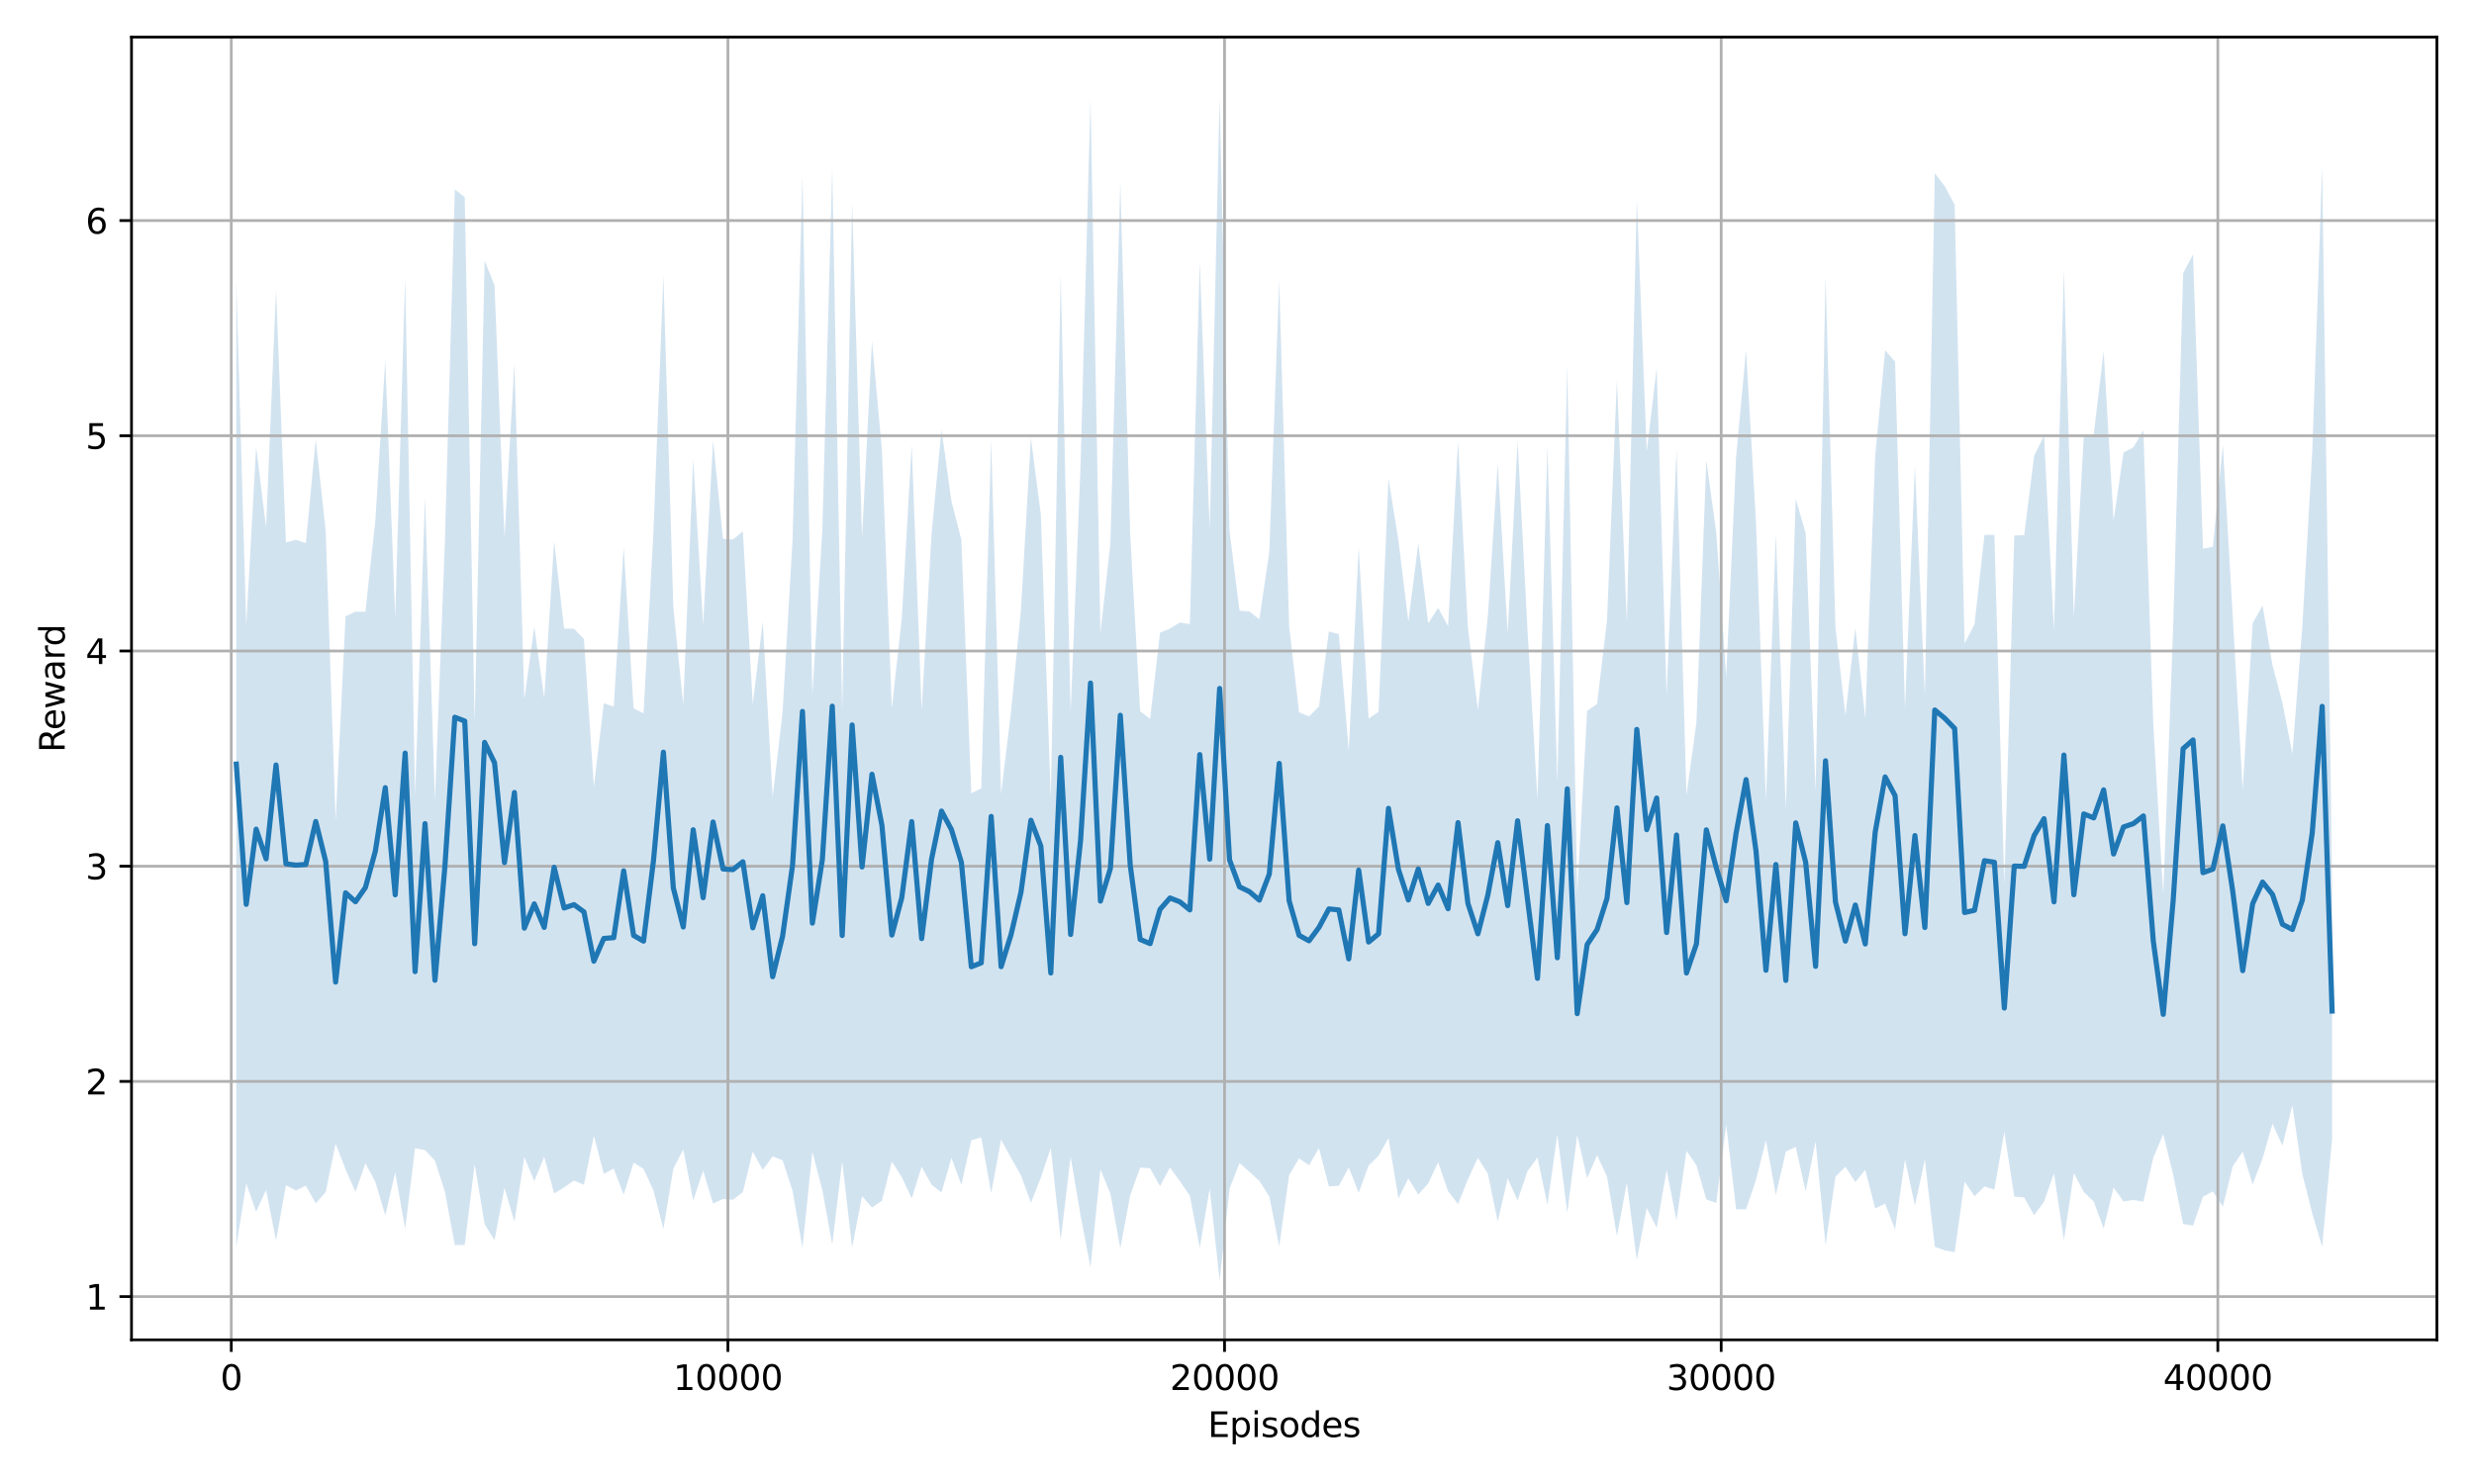 <?xml version="1.0" encoding="utf-8" standalone="no"?>
<!DOCTYPE svg PUBLIC "-//W3C//DTD SVG 1.1//EN"
  "http://www.w3.org/Graphics/SVG/1.1/DTD/svg11.dtd">
<svg xmlns:xlink="http://www.w3.org/1999/xlink" width="720pt" height="432pt" viewBox="0 0 720 432" xmlns="http://www.w3.org/2000/svg" version="1.1">
 <defs>
  <style type="text/css">*{stroke-linejoin: round; stroke-linecap: butt}</style>
 </defs>
 <g id="figure_1">
  <g id="patch_1">
   <path d="M 0 432 
L 720 432 
L 720 0 
L 0 0 
z
" style="fill: #ffffff"/>
  </g>
  <g id="axes_1">
   <g id="patch_2">
    <path d="M 38.27 390.04 
L 709.2 390.04 
L 709.2 10.8 
L 38.27 10.8 
z
" style="fill: #ffffff"/>
   </g>
   <g id="FillBetweenPolyCollection_1">
    <path d="M 68.767 81.883 
L 68.767 362.995 
L 71.658 344.544 
L 74.548 352.732 
L 77.439 346.418 
L 80.33 361.135 
L 83.22 345.027 
L 86.111 346.551 
L 89.002 345.178 
L 91.892 350.3 
L 94.783 347.05 
L 97.674 332.948 
L 100.564 340.38 
L 103.455 346.945 
L 106.346 338.651 
L 109.237 344.041 
L 112.127 353.824 
L 115.018 341.325 
L 117.909 357.743 
L 120.799 334.241 
L 123.69 334.786 
L 126.581 337.876 
L 129.471 346.912 
L 132.362 362.459 
L 135.253 362.39 
L 138.143 338.919 
L 141.034 356.368 
L 143.925 361.03 
L 146.816 345.795 
L 149.706 355.662 
L 152.597 336.791 
L 155.488 343.859 
L 158.378 336.727 
L 161.269 347.428 
L 164.16 345.674 
L 167.05 343.655 
L 169.941 344.903 
L 172.832 330.656 
L 175.722 341.689 
L 178.613 340.202 
L 181.504 347.801 
L 184.395 338.438 
L 187.285 340.275 
L 190.176 346.548 
L 193.067 357.753 
L 195.957 340.228 
L 198.848 334.594 
L 201.739 349.526 
L 204.629 340.774 
L 207.52 350.368 
L 210.411 349.046 
L 213.302 349.265 
L 216.192 347.022 
L 219.083 335.239 
L 221.974 340.572 
L 224.864 336.616 
L 227.755 337.778 
L 230.646 346.6 
L 233.536 363.28 
L 236.427 335.296 
L 239.318 346.436 
L 242.208 362.282 
L 245.099 338.141 
L 247.99 363.156 
L 250.881 348.2 
L 253.771 351.54 
L 256.662 349.531 
L 259.553 338.174 
L 262.443 342.692 
L 265.334 348.85 
L 268.225 339.639 
L 271.115 344.886 
L 274.006 347.137 
L 276.897 337.094 
L 279.787 344.918 
L 282.678 331.911 
L 285.569 331.136 
L 288.46 347.291 
L 291.35 331.789 
L 294.241 337.061 
L 297.132 342.12 
L 300.022 350.128 
L 302.913 342.84 
L 305.804 334.226 
L 308.694 360.951 
L 311.585 336.775 
L 314.476 353.869 
L 317.366 368.947 
L 320.257 340.406 
L 323.148 347.475 
L 326.039 363.427 
L 328.929 347.968 
L 331.82 339.882 
L 334.711 340.125 
L 337.601 345.29 
L 340.492 339.843 
L 343.383 343.854 
L 346.273 348.063 
L 349.164 363.264 
L 352.055 346.016 
L 354.945 372.802 
L 357.836 346.033 
L 360.727 338.552 
L 363.618 341.117 
L 366.508 343.786 
L 369.399 348.296 
L 372.29 362.85 
L 375.18 342.066 
L 378.071 337.211 
L 380.962 339.206 
L 383.852 334.258 
L 386.743 345.357 
L 389.634 345.18 
L 392.525 339.849 
L 395.415 347.247 
L 398.306 339.274 
L 401.197 336.44 
L 404.087 331.327 
L 406.978 348.836 
L 409.869 343.046 
L 412.759 347.727 
L 415.65 344.51 
L 418.541 338.337 
L 421.431 346.769 
L 424.322 350.516 
L 427.213 343.301 
L 430.104 337.07 
L 432.994 341.636 
L 435.885 355.645 
L 438.776 343.013 
L 441.666 349.492 
L 444.557 340.895 
L 447.448 336.951 
L 450.338 350.729 
L 453.229 330.264 
L 456.12 353.043 
L 459.01 330.453 
L 461.901 342.974 
L 464.792 336.285 
L 467.683 342.536 
L 470.573 359.811 
L 473.464 344.335 
L 476.355 366.819 
L 479.245 351.653 
L 482.136 357.42 
L 485.027 340.642 
L 487.917 355.211 
L 490.808 335.031 
L 493.699 339.218 
L 496.589 349.15 
L 499.48 350.201 
L 502.371 327.417 
L 505.262 352.072 
L 508.152 352.004 
L 511.043 343.497 
L 513.934 331.95 
L 516.824 347.877 
L 519.715 335.253 
L 522.606 333.882 
L 525.496 346.806 
L 528.387 332.261 
L 531.278 362.518 
L 534.168 342.55 
L 537.059 339.675 
L 539.95 344.121 
L 542.841 340.557 
L 545.731 351.807 
L 548.622 350.394 
L 551.513 357.935 
L 554.403 337.529 
L 557.294 350.965 
L 560.185 337.605 
L 563.075 362.952 
L 565.966 363.974 
L 568.857 364.513 
L 571.748 343.955 
L 574.638 348.242 
L 577.529 345.39 
L 580.42 346.305 
L 583.31 329.5 
L 586.201 348.352 
L 589.092 348.588 
L 591.982 353.781 
L 594.873 349.824 
L 597.764 341.528 
L 600.654 361.029 
L 603.545 341.486 
L 606.436 347.003 
L 609.327 349.751 
L 612.217 357.625 
L 615.108 345.683 
L 617.999 349.76 
L 620.889 349.317 
L 623.78 349.809 
L 626.671 336.986 
L 629.561 330.183 
L 632.452 341.965 
L 635.343 356.302 
L 638.233 356.763 
L 641.124 348.377 
L 644.015 346.841 
L 646.906 351.287 
L 649.796 339.506 
L 652.687 335.27 
L 655.578 344.796 
L 658.468 337.262 
L 661.359 327.121 
L 664.25 333.511 
L 667.14 321.756 
L 670.031 341.697 
L 672.922 353.235 
L 675.812 362.934 
L 678.703 331.559 
L 678.703 257.082 
L 678.703 257.082 
L 675.812 48.321 
L 672.922 131.644 
L 670.031 182.399 
L 667.14 219.4 
L 664.25 204.603 
L 661.359 193.657 
L 658.468 176.28 
L 655.578 181.413 
L 652.687 229.857 
L 649.796 179.5 
L 646.906 129.553 
L 644.015 159.178 
L 641.124 159.71 
L 638.233 74.045 
L 635.343 79.582 
L 632.452 182.242 
L 629.561 260.388 
L 626.671 210.986 
L 623.78 125.242 
L 620.889 130.196 
L 617.999 131.717 
L 615.108 151.525 
L 612.217 102.263 
L 609.327 126.436 
L 606.436 126.862 
L 603.545 179.441 
L 600.654 78.57 
L 597.764 183.533 
L 594.873 126.838 
L 591.982 132.721 
L 589.092 155.8 
L 586.201 155.886 
L 583.31 257.403 
L 580.42 155.704 
L 577.529 155.727 
L 574.638 181.715 
L 571.748 187.316 
L 568.857 59.621 
L 565.966 54.194 
L 563.075 50.414 
L 560.185 202.407 
L 557.294 135.516 
L 554.403 206.085 
L 551.513 105.307 
L 548.622 101.952 
L 545.731 132.675 
L 542.841 209.033 
L 539.95 182.796 
L 537.059 208.243 
L 534.168 182.591 
L 531.278 80.445 
L 528.387 230.353 
L 525.496 155.214 
L 522.606 145.201 
L 519.715 235.549 
L 516.824 155.453 
L 513.934 232.944 
L 511.043 151.908 
L 508.152 101.894 
L 505.262 132.872 
L 502.371 196.988 
L 499.48 154.973 
L 496.589 133.993 
L 493.699 210.401 
L 490.808 231.464 
L 487.917 130.943 
L 485.027 202.274 
L 482.136 107.204 
L 479.245 131.399 
L 476.355 57.867 
L 473.464 181.169 
L 470.573 110.549 
L 467.683 180.489 
L 464.792 204.919 
L 461.901 206.975 
L 459.01 259.701 
L 456.12 106.238 
L 453.229 227.355 
L 450.338 129.924 
L 447.448 232.662 
L 444.557 183.621 
L 441.666 128.38 
L 438.776 184.249 
L 435.885 134.981 
L 432.994 179.534 
L 430.104 206.61 
L 427.213 182.746 
L 424.322 128.429 
L 421.431 182.299 
L 418.541 176.951 
L 415.65 181.475 
L 412.759 158.171 
L 409.869 180.915 
L 406.978 157.282 
L 404.087 139.306 
L 401.197 207.228 
L 398.306 209.187 
L 395.415 159.326 
L 392.525 218.428 
L 389.634 184.587 
L 386.743 183.817 
L 383.852 205.697 
L 380.962 208.54 
L 378.071 207.361 
L 375.18 182.414 
L 372.29 81.623 
L 369.399 160.597 
L 366.508 180.272 
L 363.618 178.011 
L 360.727 177.767 
L 357.836 154.649 
L 354.945 28.038 
L 352.055 154.172 
L 349.164 76.06 
L 346.273 181.697 
L 343.383 181.206 
L 340.492 182.97 
L 337.601 184.16 
L 334.711 209.27 
L 331.82 207.061 
L 328.929 155.811 
L 326.039 53.011 
L 323.148 158.204 
L 320.257 184.221 
L 317.366 28.745 
L 314.476 135.369 
L 311.585 207.283 
L 308.694 79.97 
L 305.804 232.258 
L 302.913 149.776 
L 300.022 127.447 
L 297.132 177.321 
L 294.241 207.085 
L 291.35 231.017 
L 288.46 128.046 
L 285.569 229.467 
L 282.678 230.937 
L 279.787 157.148 
L 276.897 145.91 
L 274.006 125.082 
L 271.115 155.241 
L 268.225 206.835 
L 265.334 129.509 
L 262.443 179.898 
L 259.553 206.228 
L 256.662 130.974 
L 253.771 99.249 
L 250.881 156.549 
L 247.99 58.912 
L 245.099 206.524 
L 242.208 48.859 
L 239.318 154.166 
L 236.427 202.152 
L 233.536 50.922 
L 230.646 157.284 
L 227.755 207.254 
L 224.864 232.038 
L 221.974 180.94 
L 219.083 204.968 
L 216.192 154.695 
L 213.302 157.055 
L 210.411 156.863 
L 207.52 128.207 
L 204.629 181.881 
L 201.739 133.579 
L 198.848 205.114 
L 195.957 176.777 
L 193.067 80.179 
L 190.176 154.566 
L 187.285 207.659 
L 184.395 206.19 
L 181.504 159.239 
L 178.613 205.709 
L 175.722 204.686 
L 172.832 228.959 
L 169.941 186.01 
L 167.05 183.031 
L 164.16 182.98 
L 161.269 157.527 
L 158.378 203.219 
L 155.488 182.39 
L 152.597 203.566 
L 149.706 105.736 
L 146.816 156.415 
L 143.925 83.043 
L 141.034 75.877 
L 138.143 210.506 
L 135.253 57.408 
L 132.362 55.129 
L 129.471 157.763 
L 126.581 232.847 
L 123.69 144.745 
L 120.799 231.438 
L 117.909 80.735 
L 115.018 179.643 
L 112.127 104.784 
L 109.237 151.475 
L 106.346 178.057 
L 103.455 178.063 
L 100.564 179.423 
L 97.674 238.832 
L 94.783 154.47 
L 91.892 127.973 
L 89.002 158.114 
L 86.111 157.153 
L 83.22 157.891 
L 80.33 84.251 
L 77.439 153.6 
L 74.548 130.025 
L 71.658 181.966 
L 68.767 81.883 
z
" clip-path="url(#p94420765d4)" style="fill: #1f77b4; fill-opacity: 0.2"/>
   </g>
   <g id="matplotlib.axis_1">
    <g id="xtick_1">
     <g id="line2d_1">
      <path d="M 67.307 390.04 
L 67.307 10.8 
" clip-path="url(#p94420765d4)" style="fill: none; stroke: #b0b0b0; stroke-width: 0.8; stroke-linecap: square"/>
     </g>
     <g id="line2d_2">
      <defs>
       <path id="m1d488f8ea9" d="M 0 0 
L 0 3.5 
" style="stroke: #000000; stroke-width: 0.8"/>
      </defs>
      <g>
       <use xlink:href="#m1d488f8ea9" x="67.307" y="390.04" style="stroke: #000000; stroke-width: 0.8"/>
      </g>
     </g>
     <g id="text_1">
      <!-- 0 -->
      <g transform="translate(64.126 404.638) scale(0.1 -0.1)">
       <defs>
        <path id="DejaVuSans-30" d="M 2034 4250 
Q 1547 4250 1301 3770 
Q 1056 3291 1056 2328 
Q 1056 1369 1301 889 
Q 1547 409 2034 409 
Q 2525 409 2770 889 
Q 3016 1369 3016 2328 
Q 3016 3291 2770 3770 
Q 2525 4250 2034 4250 
z
M 2034 4750 
Q 2819 4750 3233 4129 
Q 3647 3509 3647 2328 
Q 3647 1150 3233 529 
Q 2819 -91 2034 -91 
Q 1250 -91 836 529 
Q 422 1150 422 2328 
Q 422 3509 836 4129 
Q 1250 4750 2034 4750 
z
" transform="scale(0.016)"/>
       </defs>
       <use xlink:href="#DejaVuSans-30"/>
      </g>
     </g>
    </g>
    <g id="xtick_2">
     <g id="line2d_3">
      <path d="M 211.842 390.04 
L 211.842 10.8 
" clip-path="url(#p94420765d4)" style="fill: none; stroke: #b0b0b0; stroke-width: 0.8; stroke-linecap: square"/>
     </g>
     <g id="line2d_4">
      <g>
       <use xlink:href="#m1d488f8ea9" x="211.842" y="390.04" style="stroke: #000000; stroke-width: 0.8"/>
      </g>
     </g>
     <g id="text_2">
      <!-- 10000 -->
      <g transform="translate(195.935 404.638) scale(0.1 -0.1)">
       <defs>
        <path id="DejaVuSans-31" d="M 794 531 
L 1825 531 
L 1825 4091 
L 703 3866 
L 703 4441 
L 1819 4666 
L 2450 4666 
L 2450 531 
L 3481 531 
L 3481 0 
L 794 0 
L 794 531 
z
" transform="scale(0.016)"/>
       </defs>
       <use xlink:href="#DejaVuSans-31"/>
       <use xlink:href="#DejaVuSans-30" transform="translate(63.623 0)"/>
       <use xlink:href="#DejaVuSans-30" transform="translate(127.246 0)"/>
       <use xlink:href="#DejaVuSans-30" transform="translate(190.869 0)"/>
       <use xlink:href="#DejaVuSans-30" transform="translate(254.492 0)"/>
      </g>
     </g>
    </g>
    <g id="xtick_3">
     <g id="line2d_5">
      <path d="M 356.376 390.04 
L 356.376 10.8 
" clip-path="url(#p94420765d4)" style="fill: none; stroke: #b0b0b0; stroke-width: 0.8; stroke-linecap: square"/>
     </g>
     <g id="line2d_6">
      <g>
       <use xlink:href="#m1d488f8ea9" x="356.376" y="390.04" style="stroke: #000000; stroke-width: 0.8"/>
      </g>
     </g>
     <g id="text_3">
      <!-- 20000 -->
      <g transform="translate(340.47 404.638) scale(0.1 -0.1)">
       <defs>
        <path id="DejaVuSans-32" d="M 1228 531 
L 3431 531 
L 3431 0 
L 469 0 
L 469 531 
Q 828 903 1448 1529 
Q 2069 2156 2228 2338 
Q 2531 2678 2651 2914 
Q 2772 3150 2772 3378 
Q 2772 3750 2511 3984 
Q 2250 4219 1831 4219 
Q 1534 4219 1204 4116 
Q 875 4013 500 3803 
L 500 4441 
Q 881 4594 1212 4672 
Q 1544 4750 1819 4750 
Q 2544 4750 2975 4387 
Q 3406 4025 3406 3419 
Q 3406 3131 3298 2873 
Q 3191 2616 2906 2266 
Q 2828 2175 2409 1742 
Q 1991 1309 1228 531 
z
" transform="scale(0.016)"/>
       </defs>
       <use xlink:href="#DejaVuSans-32"/>
       <use xlink:href="#DejaVuSans-30" transform="translate(63.623 0)"/>
       <use xlink:href="#DejaVuSans-30" transform="translate(127.246 0)"/>
       <use xlink:href="#DejaVuSans-30" transform="translate(190.869 0)"/>
       <use xlink:href="#DejaVuSans-30" transform="translate(254.492 0)"/>
      </g>
     </g>
    </g>
    <g id="xtick_4">
     <g id="line2d_7">
      <path d="M 500.911 390.04 
L 500.911 10.8 
" clip-path="url(#p94420765d4)" style="fill: none; stroke: #b0b0b0; stroke-width: 0.8; stroke-linecap: square"/>
     </g>
     <g id="line2d_8">
      <g>
       <use xlink:href="#m1d488f8ea9" x="500.911" y="390.04" style="stroke: #000000; stroke-width: 0.8"/>
      </g>
     </g>
     <g id="text_4">
      <!-- 30000 -->
      <g transform="translate(485.005 404.638) scale(0.1 -0.1)">
       <defs>
        <path id="DejaVuSans-33" d="M 2597 2516 
Q 3050 2419 3304 2112 
Q 3559 1806 3559 1356 
Q 3559 666 3084 287 
Q 2609 -91 1734 -91 
Q 1441 -91 1130 -33 
Q 819 25 488 141 
L 488 750 
Q 750 597 1062 519 
Q 1375 441 1716 441 
Q 2309 441 2620 675 
Q 2931 909 2931 1356 
Q 2931 1769 2642 2001 
Q 2353 2234 1838 2234 
L 1294 2234 
L 1294 2753 
L 1863 2753 
Q 2328 2753 2575 2939 
Q 2822 3125 2822 3475 
Q 2822 3834 2567 4026 
Q 2313 4219 1838 4219 
Q 1578 4219 1281 4162 
Q 984 4106 628 3988 
L 628 4550 
Q 988 4650 1302 4700 
Q 1616 4750 1894 4750 
Q 2613 4750 3031 4423 
Q 3450 4097 3450 3541 
Q 3450 3153 3228 2886 
Q 3006 2619 2597 2516 
z
" transform="scale(0.016)"/>
       </defs>
       <use xlink:href="#DejaVuSans-33"/>
       <use xlink:href="#DejaVuSans-30" transform="translate(63.623 0)"/>
       <use xlink:href="#DejaVuSans-30" transform="translate(127.246 0)"/>
       <use xlink:href="#DejaVuSans-30" transform="translate(190.869 0)"/>
       <use xlink:href="#DejaVuSans-30" transform="translate(254.492 0)"/>
      </g>
     </g>
    </g>
    <g id="xtick_5">
     <g id="line2d_9">
      <path d="M 645.446 390.04 
L 645.446 10.8 
" clip-path="url(#p94420765d4)" style="fill: none; stroke: #b0b0b0; stroke-width: 0.8; stroke-linecap: square"/>
     </g>
     <g id="line2d_10">
      <g>
       <use xlink:href="#m1d488f8ea9" x="645.446" y="390.04" style="stroke: #000000; stroke-width: 0.8"/>
      </g>
     </g>
     <g id="text_5">
      <!-- 40000 -->
      <g transform="translate(629.54 404.638) scale(0.1 -0.1)">
       <defs>
        <path id="DejaVuSans-34" d="M 2419 4116 
L 825 1625 
L 2419 1625 
L 2419 4116 
z
M 2253 4666 
L 3047 4666 
L 3047 1625 
L 3713 1625 
L 3713 1100 
L 3047 1100 
L 3047 0 
L 2419 0 
L 2419 1100 
L 313 1100 
L 313 1709 
L 2253 4666 
z
" transform="scale(0.016)"/>
       </defs>
       <use xlink:href="#DejaVuSans-34"/>
       <use xlink:href="#DejaVuSans-30" transform="translate(63.623 0)"/>
       <use xlink:href="#DejaVuSans-30" transform="translate(127.246 0)"/>
       <use xlink:href="#DejaVuSans-30" transform="translate(190.869 0)"/>
       <use xlink:href="#DejaVuSans-30" transform="translate(254.492 0)"/>
      </g>
     </g>
    </g>
    <g id="text_6">
     <!-- Episodes -->
     <g transform="translate(351.493 418.317) scale(0.1 -0.1)">
      <defs>
       <path id="DejaVuSans-45" d="M 628 4666 
L 3578 4666 
L 3578 4134 
L 1259 4134 
L 1259 2753 
L 3481 2753 
L 3481 2222 
L 1259 2222 
L 1259 531 
L 3634 531 
L 3634 0 
L 628 0 
L 628 4666 
z
" transform="scale(0.016)"/>
       <path id="DejaVuSans-70" d="M 1159 525 
L 1159 -1331 
L 581 -1331 
L 581 3500 
L 1159 3500 
L 1159 2969 
Q 1341 3281 1617 3432 
Q 1894 3584 2278 3584 
Q 2916 3584 3314 3078 
Q 3713 2572 3713 1747 
Q 3713 922 3314 415 
Q 2916 -91 2278 -91 
Q 1894 -91 1617 61 
Q 1341 213 1159 525 
z
M 3116 1747 
Q 3116 2381 2855 2742 
Q 2594 3103 2138 3103 
Q 1681 3103 1420 2742 
Q 1159 2381 1159 1747 
Q 1159 1113 1420 752 
Q 1681 391 2138 391 
Q 2594 391 2855 752 
Q 3116 1113 3116 1747 
z
" transform="scale(0.016)"/>
       <path id="DejaVuSans-69" d="M 603 3500 
L 1178 3500 
L 1178 0 
L 603 0 
L 603 3500 
z
M 603 4863 
L 1178 4863 
L 1178 4134 
L 603 4134 
L 603 4863 
z
" transform="scale(0.016)"/>
       <path id="DejaVuSans-73" d="M 2834 3397 
L 2834 2853 
Q 2591 2978 2328 3040 
Q 2066 3103 1784 3103 
Q 1356 3103 1142 2972 
Q 928 2841 928 2578 
Q 928 2378 1081 2264 
Q 1234 2150 1697 2047 
L 1894 2003 
Q 2506 1872 2764 1633 
Q 3022 1394 3022 966 
Q 3022 478 2636 193 
Q 2250 -91 1575 -91 
Q 1294 -91 989 -36 
Q 684 19 347 128 
L 347 722 
Q 666 556 975 473 
Q 1284 391 1588 391 
Q 1994 391 2212 530 
Q 2431 669 2431 922 
Q 2431 1156 2273 1281 
Q 2116 1406 1581 1522 
L 1381 1569 
Q 847 1681 609 1914 
Q 372 2147 372 2553 
Q 372 3047 722 3315 
Q 1072 3584 1716 3584 
Q 2034 3584 2315 3537 
Q 2597 3491 2834 3397 
z
" transform="scale(0.016)"/>
       <path id="DejaVuSans-6f" d="M 1959 3097 
Q 1497 3097 1228 2736 
Q 959 2375 959 1747 
Q 959 1119 1226 758 
Q 1494 397 1959 397 
Q 2419 397 2687 759 
Q 2956 1122 2956 1747 
Q 2956 2369 2687 2733 
Q 2419 3097 1959 3097 
z
M 1959 3584 
Q 2709 3584 3137 3096 
Q 3566 2609 3566 1747 
Q 3566 888 3137 398 
Q 2709 -91 1959 -91 
Q 1206 -91 779 398 
Q 353 888 353 1747 
Q 353 2609 779 3096 
Q 1206 3584 1959 3584 
z
" transform="scale(0.016)"/>
       <path id="DejaVuSans-64" d="M 2906 2969 
L 2906 4863 
L 3481 4863 
L 3481 0 
L 2906 0 
L 2906 525 
Q 2725 213 2448 61 
Q 2172 -91 1784 -91 
Q 1150 -91 751 415 
Q 353 922 353 1747 
Q 353 2572 751 3078 
Q 1150 3584 1784 3584 
Q 2172 3584 2448 3432 
Q 2725 3281 2906 2969 
z
M 947 1747 
Q 947 1113 1208 752 
Q 1469 391 1925 391 
Q 2381 391 2643 752 
Q 2906 1113 2906 1747 
Q 2906 2381 2643 2742 
Q 2381 3103 1925 3103 
Q 1469 3103 1208 2742 
Q 947 2381 947 1747 
z
" transform="scale(0.016)"/>
       <path id="DejaVuSans-65" d="M 3597 1894 
L 3597 1613 
L 953 1613 
Q 991 1019 1311 708 
Q 1631 397 2203 397 
Q 2534 397 2845 478 
Q 3156 559 3463 722 
L 3463 178 
Q 3153 47 2828 -22 
Q 2503 -91 2169 -91 
Q 1331 -91 842 396 
Q 353 884 353 1716 
Q 353 2575 817 3079 
Q 1281 3584 2069 3584 
Q 2775 3584 3186 3129 
Q 3597 2675 3597 1894 
z
M 3022 2063 
Q 3016 2534 2758 2815 
Q 2500 3097 2075 3097 
Q 1594 3097 1305 2825 
Q 1016 2553 972 2059 
L 3022 2063 
z
" transform="scale(0.016)"/>
      </defs>
      <use xlink:href="#DejaVuSans-45"/>
      <use xlink:href="#DejaVuSans-70" transform="translate(63.184 0)"/>
      <use xlink:href="#DejaVuSans-69" transform="translate(126.66 0)"/>
      <use xlink:href="#DejaVuSans-73" transform="translate(154.443 0)"/>
      <use xlink:href="#DejaVuSans-6f" transform="translate(206.543 0)"/>
      <use xlink:href="#DejaVuSans-64" transform="translate(267.725 0)"/>
      <use xlink:href="#DejaVuSans-65" transform="translate(331.201 0)"/>
      <use xlink:href="#DejaVuSans-73" transform="translate(392.725 0)"/>
     </g>
    </g>
   </g>
   <g id="matplotlib.axis_2">
    <g id="ytick_1">
     <g id="line2d_11">
      <path d="M 38.27 377.443 
L 709.2 377.443 
" clip-path="url(#p94420765d4)" style="fill: none; stroke: #b0b0b0; stroke-width: 0.8; stroke-linecap: square"/>
     </g>
     <g id="line2d_12">
      <defs>
       <path id="m73f25eaec8" d="M 0 0 
L -3.5 0 
" style="stroke: #000000; stroke-width: 0.8"/>
      </defs>
      <g>
       <use xlink:href="#m73f25eaec8" x="38.27" y="377.443" style="stroke: #000000; stroke-width: 0.8"/>
      </g>
     </g>
     <g id="text_7">
      <!-- 1 -->
      <g transform="translate(24.907 381.242) scale(0.1 -0.1)">
       <use xlink:href="#DejaVuSans-31"/>
      </g>
     </g>
    </g>
    <g id="ytick_2">
     <g id="line2d_13">
      <path d="M 38.27 314.796 
L 709.2 314.796 
" clip-path="url(#p94420765d4)" style="fill: none; stroke: #b0b0b0; stroke-width: 0.8; stroke-linecap: square"/>
     </g>
     <g id="line2d_14">
      <g>
       <use xlink:href="#m73f25eaec8" x="38.27" y="314.796" style="stroke: #000000; stroke-width: 0.8"/>
      </g>
     </g>
     <g id="text_8">
      <!-- 2 -->
      <g transform="translate(24.907 318.595) scale(0.1 -0.1)">
       <use xlink:href="#DejaVuSans-32"/>
      </g>
     </g>
    </g>
    <g id="ytick_3">
     <g id="line2d_15">
      <path d="M 38.27 252.149 
L 709.2 252.149 
" clip-path="url(#p94420765d4)" style="fill: none; stroke: #b0b0b0; stroke-width: 0.8; stroke-linecap: square"/>
     </g>
     <g id="line2d_16">
      <g>
       <use xlink:href="#m73f25eaec8" x="38.27" y="252.149" style="stroke: #000000; stroke-width: 0.8"/>
      </g>
     </g>
     <g id="text_9">
      <!-- 3 -->
      <g transform="translate(24.907 255.949) scale(0.1 -0.1)">
       <use xlink:href="#DejaVuSans-33"/>
      </g>
     </g>
    </g>
    <g id="ytick_4">
     <g id="line2d_17">
      <path d="M 38.27 189.503 
L 709.2 189.503 
" clip-path="url(#p94420765d4)" style="fill: none; stroke: #b0b0b0; stroke-width: 0.8; stroke-linecap: square"/>
     </g>
     <g id="line2d_18">
      <g>
       <use xlink:href="#m73f25eaec8" x="38.27" y="189.503" style="stroke: #000000; stroke-width: 0.8"/>
      </g>
     </g>
     <g id="text_10">
      <!-- 4 -->
      <g transform="translate(24.907 193.302) scale(0.1 -0.1)">
       <use xlink:href="#DejaVuSans-34"/>
      </g>
     </g>
    </g>
    <g id="ytick_5">
     <g id="line2d_19">
      <path d="M 38.27 126.856 
L 709.2 126.856 
" clip-path="url(#p94420765d4)" style="fill: none; stroke: #b0b0b0; stroke-width: 0.8; stroke-linecap: square"/>
     </g>
     <g id="line2d_20">
      <g>
       <use xlink:href="#m73f25eaec8" x="38.27" y="126.856" style="stroke: #000000; stroke-width: 0.8"/>
      </g>
     </g>
     <g id="text_11">
      <!-- 5 -->
      <g transform="translate(24.907 130.655) scale(0.1 -0.1)">
       <defs>
        <path id="DejaVuSans-35" d="M 691 4666 
L 3169 4666 
L 3169 4134 
L 1269 4134 
L 1269 2991 
Q 1406 3038 1543 3061 
Q 1681 3084 1819 3084 
Q 2600 3084 3056 2656 
Q 3513 2228 3513 1497 
Q 3513 744 3044 326 
Q 2575 -91 1722 -91 
Q 1428 -91 1123 -41 
Q 819 9 494 109 
L 494 744 
Q 775 591 1075 516 
Q 1375 441 1709 441 
Q 2250 441 2565 725 
Q 2881 1009 2881 1497 
Q 2881 1984 2565 2268 
Q 2250 2553 1709 2553 
Q 1456 2553 1204 2497 
Q 953 2441 691 2322 
L 691 4666 
z
" transform="scale(0.016)"/>
       </defs>
       <use xlink:href="#DejaVuSans-35"/>
      </g>
     </g>
    </g>
    <g id="ytick_6">
     <g id="line2d_21">
      <path d="M 38.27 64.209 
L 709.2 64.209 
" clip-path="url(#p94420765d4)" style="fill: none; stroke: #b0b0b0; stroke-width: 0.8; stroke-linecap: square"/>
     </g>
     <g id="line2d_22">
      <g>
       <use xlink:href="#m73f25eaec8" x="38.27" y="64.209" style="stroke: #000000; stroke-width: 0.8"/>
      </g>
     </g>
     <g id="text_12">
      <!-- 6 -->
      <g transform="translate(24.907 68.008) scale(0.1 -0.1)">
       <defs>
        <path id="DejaVuSans-36" d="M 2113 2584 
Q 1688 2584 1439 2293 
Q 1191 2003 1191 1497 
Q 1191 994 1439 701 
Q 1688 409 2113 409 
Q 2538 409 2786 701 
Q 3034 994 3034 1497 
Q 3034 2003 2786 2293 
Q 2538 2584 2113 2584 
z
M 3366 4563 
L 3366 3988 
Q 3128 4100 2886 4159 
Q 2644 4219 2406 4219 
Q 1781 4219 1451 3797 
Q 1122 3375 1075 2522 
Q 1259 2794 1537 2939 
Q 1816 3084 2150 3084 
Q 2853 3084 3261 2657 
Q 3669 2231 3669 1497 
Q 3669 778 3244 343 
Q 2819 -91 2113 -91 
Q 1303 -91 875 529 
Q 447 1150 447 2328 
Q 447 3434 972 4092 
Q 1497 4750 2381 4750 
Q 2619 4750 2861 4703 
Q 3103 4656 3366 4563 
z
" transform="scale(0.016)"/>
       </defs>
       <use xlink:href="#DejaVuSans-36"/>
      </g>
     </g>
    </g>
    <g id="text_13">
     <!-- Reward -->
     <g transform="translate(18.828 219.041) rotate(-90) scale(0.1 -0.1)">
      <defs>
       <path id="DejaVuSans-52" d="M 2841 2188 
Q 3044 2119 3236 1894 
Q 3428 1669 3622 1275 
L 4263 0 
L 3584 0 
L 2988 1197 
Q 2756 1666 2539 1819 
Q 2322 1972 1947 1972 
L 1259 1972 
L 1259 0 
L 628 0 
L 628 4666 
L 2053 4666 
Q 2853 4666 3247 4331 
Q 3641 3997 3641 3322 
Q 3641 2881 3436 2590 
Q 3231 2300 2841 2188 
z
M 1259 4147 
L 1259 2491 
L 2053 2491 
Q 2509 2491 2742 2702 
Q 2975 2913 2975 3322 
Q 2975 3731 2742 3939 
Q 2509 4147 2053 4147 
L 1259 4147 
z
" transform="scale(0.016)"/>
       <path id="DejaVuSans-77" d="M 269 3500 
L 844 3500 
L 1563 769 
L 2278 3500 
L 2956 3500 
L 3675 769 
L 4391 3500 
L 4966 3500 
L 4050 0 
L 3372 0 
L 2619 2869 
L 1863 0 
L 1184 0 
L 269 3500 
z
" transform="scale(0.016)"/>
       <path id="DejaVuSans-61" d="M 2194 1759 
Q 1497 1759 1228 1600 
Q 959 1441 959 1056 
Q 959 750 1161 570 
Q 1363 391 1709 391 
Q 2188 391 2477 730 
Q 2766 1069 2766 1631 
L 2766 1759 
L 2194 1759 
z
M 3341 1997 
L 3341 0 
L 2766 0 
L 2766 531 
Q 2569 213 2275 61 
Q 1981 -91 1556 -91 
Q 1019 -91 701 211 
Q 384 513 384 1019 
Q 384 1609 779 1909 
Q 1175 2209 1959 2209 
L 2766 2209 
L 2766 2266 
Q 2766 2663 2505 2880 
Q 2244 3097 1772 3097 
Q 1472 3097 1187 3025 
Q 903 2953 641 2809 
L 641 3341 
Q 956 3463 1253 3523 
Q 1550 3584 1831 3584 
Q 2591 3584 2966 3190 
Q 3341 2797 3341 1997 
z
" transform="scale(0.016)"/>
       <path id="DejaVuSans-72" d="M 2631 2963 
Q 2534 3019 2420 3045 
Q 2306 3072 2169 3072 
Q 1681 3072 1420 2755 
Q 1159 2438 1159 1844 
L 1159 0 
L 581 0 
L 581 3500 
L 1159 3500 
L 1159 2956 
Q 1341 3275 1631 3429 
Q 1922 3584 2338 3584 
Q 2397 3584 2469 3576 
Q 2541 3569 2628 3553 
L 2631 2963 
z
" transform="scale(0.016)"/>
      </defs>
      <use xlink:href="#DejaVuSans-52"/>
      <use xlink:href="#DejaVuSans-65" transform="translate(64.982 0)"/>
      <use xlink:href="#DejaVuSans-77" transform="translate(126.506 0)"/>
      <use xlink:href="#DejaVuSans-61" transform="translate(208.293 0)"/>
      <use xlink:href="#DejaVuSans-72" transform="translate(269.572 0)"/>
      <use xlink:href="#DejaVuSans-64" transform="translate(308.936 0)"/>
     </g>
    </g>
   </g>
   <g id="line2d_23">
    <path d="M 68.767 222.439 
L 71.658 263.255 
L 74.548 241.378 
L 77.439 250.009 
L 80.33 222.693 
L 83.22 251.459 
L 86.111 251.852 
L 89.002 251.646 
L 91.892 239.136 
L 94.783 250.76 
L 97.674 285.89 
L 100.564 259.902 
L 103.455 262.504 
L 106.346 258.354 
L 109.237 247.758 
L 112.127 229.304 
L 115.018 260.484 
L 117.909 219.239 
L 120.799 282.839 
L 123.69 239.766 
L 126.581 285.362 
L 129.471 252.338 
L 132.362 208.794 
L 135.253 209.899 
L 138.143 274.713 
L 141.034 216.122 
L 143.925 222.036 
L 146.816 251.105 
L 149.706 230.699 
L 152.597 270.179 
L 155.488 263.125 
L 158.378 269.973 
L 161.269 252.477 
L 164.16 264.327 
L 167.05 263.343 
L 169.941 265.456 
L 172.832 279.807 
L 175.722 273.188 
L 178.613 272.956 
L 181.504 253.52 
L 184.395 272.314 
L 187.285 273.967 
L 190.176 250.557 
L 193.067 218.966 
L 195.957 258.503 
L 198.848 269.854 
L 201.739 241.553 
L 204.629 261.328 
L 207.52 239.287 
L 210.411 252.955 
L 213.302 253.16 
L 216.192 250.859 
L 219.083 270.103 
L 221.974 260.756 
L 224.864 284.327 
L 227.755 272.516 
L 230.646 251.942 
L 233.536 207.101 
L 236.427 268.724 
L 239.318 250.301 
L 242.208 205.57 
L 245.099 272.332 
L 247.99 211.034 
L 250.881 252.374 
L 253.771 225.394 
L 256.662 240.253 
L 259.553 272.201 
L 262.443 261.295 
L 265.334 239.18 
L 268.225 273.237 
L 271.115 250.063 
L 274.006 236.11 
L 276.897 241.502 
L 279.787 251.033 
L 282.678 281.424 
L 285.569 280.302 
L 288.46 237.668 
L 291.35 281.403 
L 294.241 272.073 
L 297.132 259.721 
L 300.022 238.787 
L 302.913 246.308 
L 305.804 283.242 
L 308.694 220.46 
L 311.585 272.029 
L 314.476 244.619 
L 317.366 198.846 
L 320.257 262.313 
L 323.148 252.839 
L 326.039 208.219 
L 328.929 251.889 
L 331.82 273.471 
L 334.711 274.697 
L 337.601 264.725 
L 340.492 261.406 
L 343.383 262.53 
L 346.273 264.88 
L 349.164 219.662 
L 352.055 250.094 
L 354.945 200.42 
L 357.836 250.341 
L 360.727 258.16 
L 363.618 259.564 
L 366.508 262.029 
L 369.399 254.446 
L 372.29 222.237 
L 375.18 262.24 
L 378.071 272.286 
L 380.962 273.873 
L 383.852 269.978 
L 386.743 264.587 
L 389.634 264.883 
L 392.525 279.138 
L 395.415 253.286 
L 398.306 274.231 
L 401.197 271.834 
L 404.087 235.316 
L 406.978 253.059 
L 409.869 261.981 
L 412.759 252.949 
L 415.65 262.992 
L 418.541 257.644 
L 421.431 264.534 
L 424.322 239.473 
L 427.213 263.024 
L 430.104 271.84 
L 432.994 260.585 
L 435.885 245.313 
L 438.776 263.631 
L 441.666 238.936 
L 447.448 284.807 
L 450.338 240.327 
L 453.229 278.81 
L 456.12 229.64 
L 459.01 295.077 
L 461.901 274.975 
L 464.792 270.602 
L 467.683 261.512 
L 470.573 235.18 
L 473.464 262.752 
L 476.355 212.343 
L 479.245 241.526 
L 482.136 232.312 
L 485.027 271.458 
L 487.917 243.077 
L 490.808 283.247 
L 493.699 274.81 
L 496.589 241.571 
L 499.48 252.587 
L 502.371 262.203 
L 505.262 242.472 
L 508.152 226.949 
L 511.043 247.703 
L 513.934 282.447 
L 516.824 251.665 
L 519.715 285.401 
L 522.606 239.542 
L 525.496 251.01 
L 528.387 281.307 
L 531.278 221.482 
L 534.168 262.571 
L 537.059 273.959 
L 539.95 263.458 
L 542.841 274.795 
L 545.731 242.241 
L 548.622 226.173 
L 551.513 231.621 
L 554.403 271.807 
L 557.294 243.241 
L 560.185 270.006 
L 563.075 206.683 
L 565.966 209.084 
L 568.857 212.067 
L 571.748 265.635 
L 574.638 264.979 
L 577.529 250.559 
L 580.42 251.004 
L 583.31 293.451 
L 586.201 252.119 
L 589.092 252.194 
L 591.982 243.251 
L 594.873 238.331 
L 597.764 262.531 
L 600.654 219.8 
L 603.545 260.463 
L 606.436 236.933 
L 609.327 238.093 
L 612.217 229.944 
L 615.108 248.604 
L 617.999 240.738 
L 620.889 239.757 
L 623.78 237.526 
L 626.671 273.986 
L 629.561 295.285 
L 632.452 262.104 
L 635.343 217.942 
L 638.233 215.404 
L 641.124 254.043 
L 644.015 253.009 
L 646.906 240.42 
L 649.796 259.503 
L 652.687 282.564 
L 655.578 263.104 
L 658.468 256.771 
L 661.359 260.389 
L 664.25 269.057 
L 667.14 270.578 
L 670.031 262.048 
L 672.922 242.44 
L 675.812 205.627 
L 678.703 294.321 
L 678.703 294.321 
" clip-path="url(#p94420765d4)" style="fill: none; stroke: #1f77b4; stroke-width: 1.5; stroke-linecap: square"/>
   </g>
   <g id="patch_3">
    <path d="M 38.27 390.04 
L 38.27 10.8 
" style="fill: none; stroke: #000000; stroke-width: 0.8; stroke-linejoin: miter; stroke-linecap: square"/>
   </g>
   <g id="patch_4">
    <path d="M 709.2 390.04 
L 709.2 10.8 
" style="fill: none; stroke: #000000; stroke-width: 0.8; stroke-linejoin: miter; stroke-linecap: square"/>
   </g>
   <g id="patch_5">
    <path d="M 38.27 390.04 
L 709.2 390.04 
" style="fill: none; stroke: #000000; stroke-width: 0.8; stroke-linejoin: miter; stroke-linecap: square"/>
   </g>
   <g id="patch_6">
    <path d="M 38.27 10.8 
L 709.2 10.8 
" style="fill: none; stroke: #000000; stroke-width: 0.8; stroke-linejoin: miter; stroke-linecap: square"/>
   </g>
  </g>
 </g>
 <defs>
  <clipPath id="p94420765d4">
   <rect x="38.27" y="10.8" width="670.93" height="379.24"/>
  </clipPath>
 </defs>
</svg>
